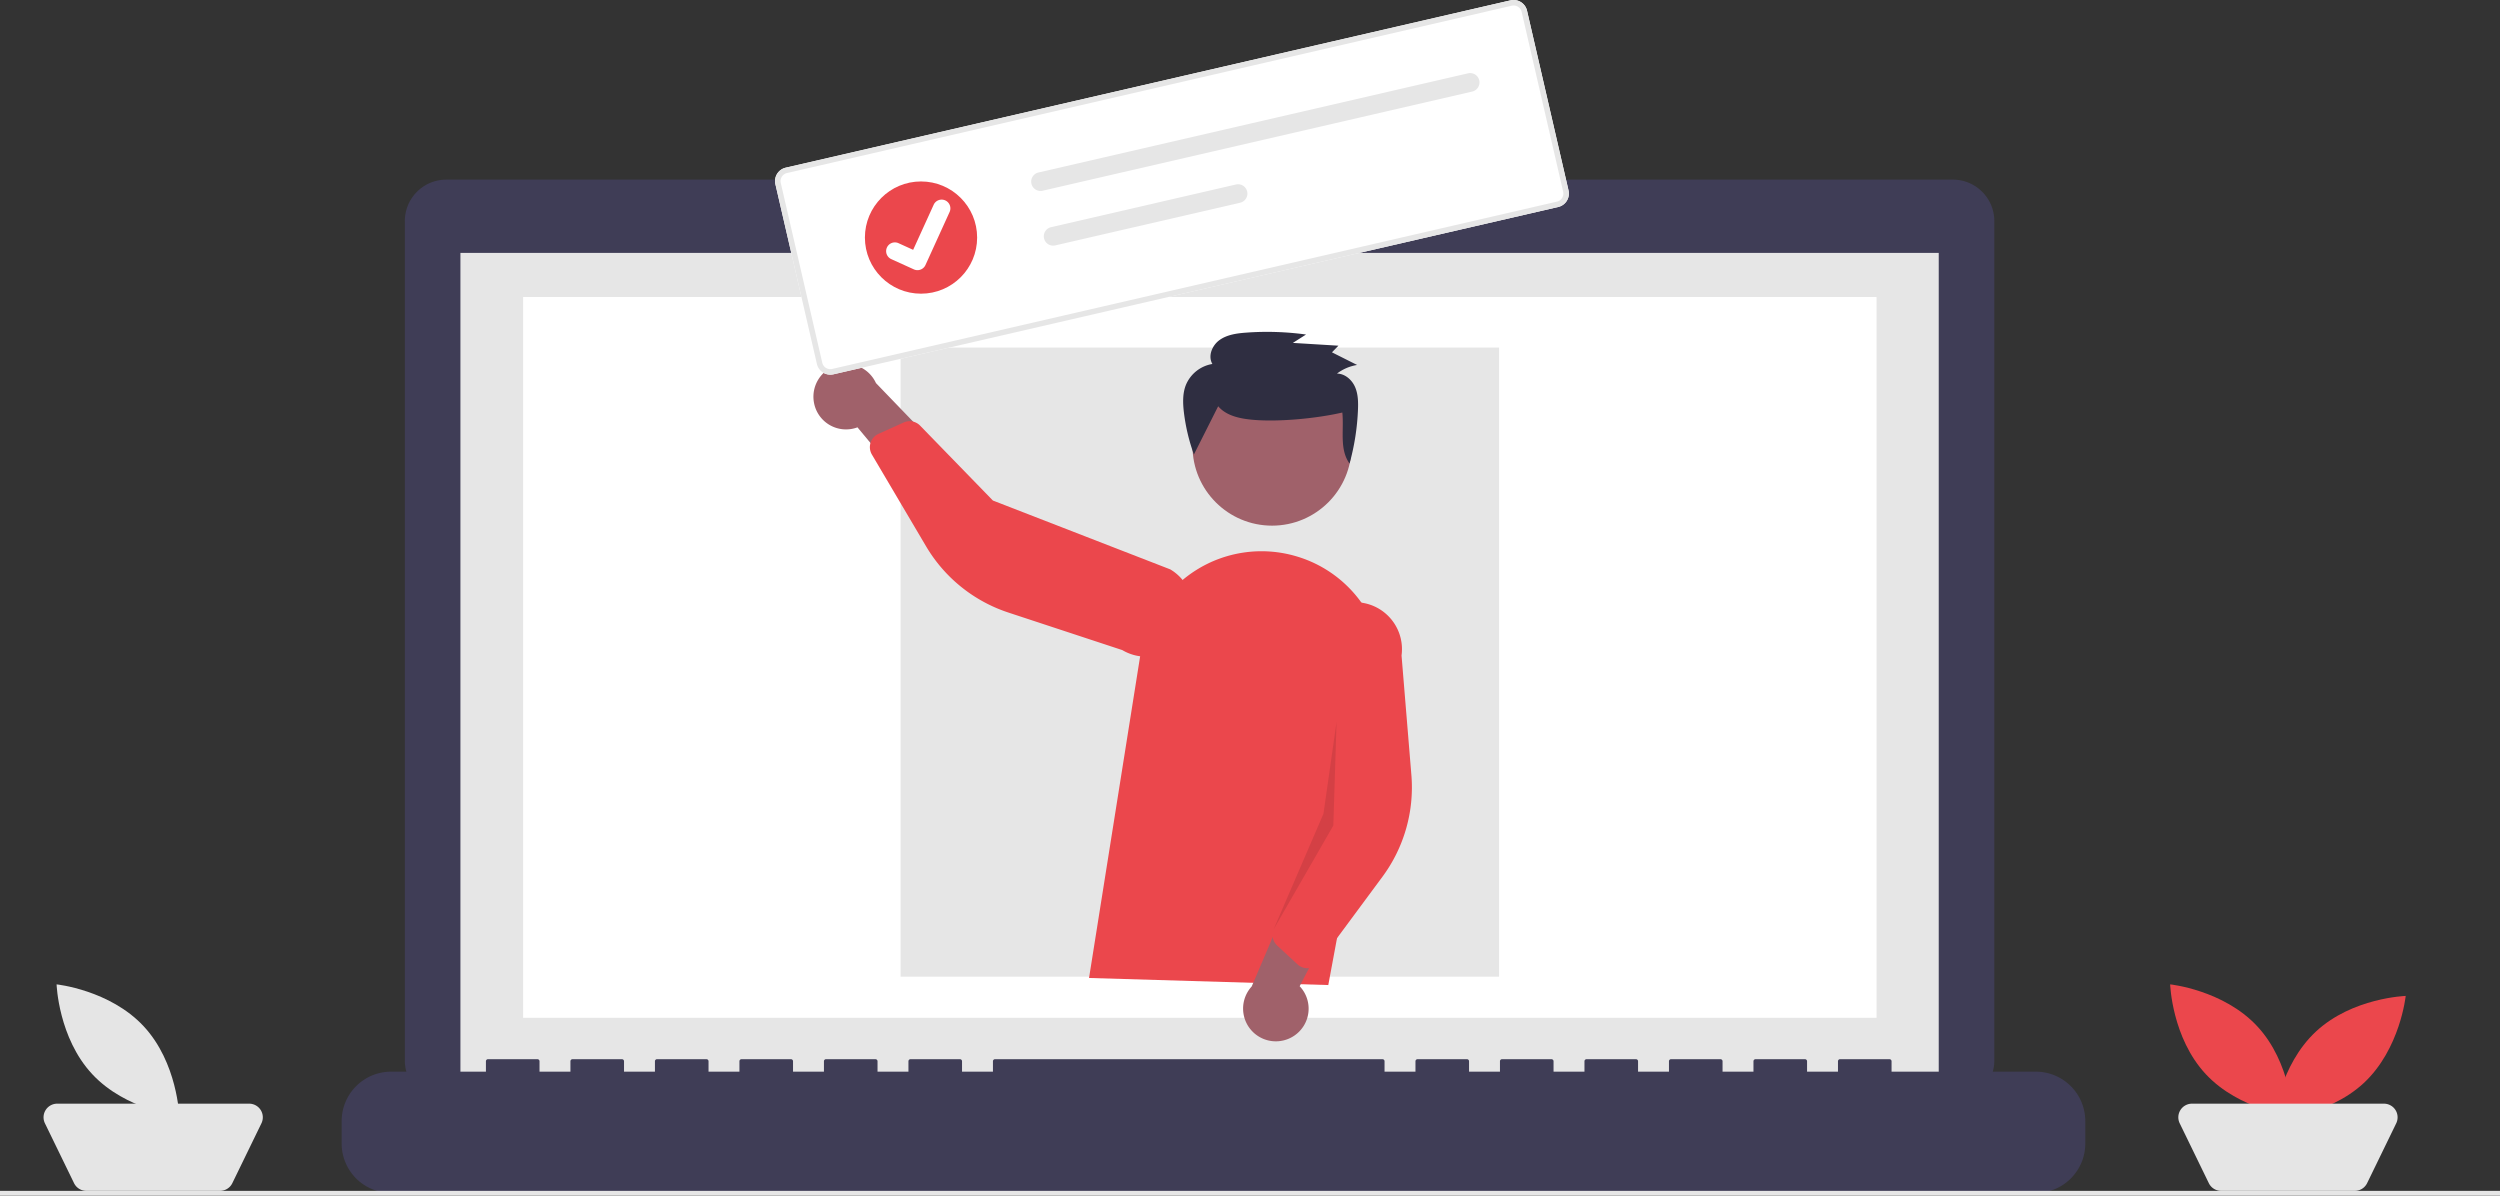 <svg xmlns="http://www.w3.org/2000/svg" data-name="Layer 1" width="1061" height="507.397" viewBox="0 0 1061 507.397" xmlns:xlink="http://www.w3.org/1999/xlink"><rect x="0" y="0" width="1061" height="507.397" fill="#333333" stroke="none"/><path id="f8c762bc-b7e7-4c8e-b73e-f411c620c2bd-268" data-name="Path 765" d="M898.293,272.533H638.123v-5.362H520.152v5.362H258.91a17.6,17.6,0,0,0-17.6,17.6h0v356.25a17.6,17.6,0,0,0,17.6,17.6H898.293a17.6,17.6,0,0,0,17.6-17.6v-356.252A17.6,17.6,0,0,0,898.293,272.533Z" transform="translate(-69.5 -196.301)" fill="#3f3d56"/><rect id="febd0196-f53d-4e2b-8506-d3dc9ab4b723" data-name="Rectangle 125" x="195.406" y="107.332" width="627.391" height="353.913" fill="#e6e6e6"/><rect id="a687e43e-dc25-402c-aff7-aaf80cd82cec" data-name="Rectangle 130" x="222.013" y="126.048" width="574.391" height="305.913" fill="#fff"/><circle id="fb392c0f-c18b-4dca-9f8d-a13ba02e8cd8" data-name="Ellipse 120" cx="508.565" cy="91.246" r="6.435" fill="#eb474c"/><path id="a3b325e1-b438-4eea-a78d-99975bd1014d-269" data-name="Path 766" d="M933.507,651.112H872.278v-4.412a.875.875,0,0,0-.875-.875H850.41a.875.875,0,0,0-.875.875h0v4.412h-13.12v-4.412a.875.875,0,0,0-.875-.875H814.547a.875.875,0,0,0-.875.875h0v4.412h-13.12v-4.412a.875.875,0,0,0-.875-.875H778.684a.875.875,0,0,0-.875.875h0v4.412h-13.12v-4.412a.875.875,0,0,0-.875-.875H742.822a.875.875,0,0,0-.875.875h0v4.412H728.826v-4.412a.875.875,0,0,0-.875-.875H706.959a.875.875,0,0,0-.875.875h0v4.412H692.963v-4.412a.875.875,0,0,0-.875-.875H671.1a.875.875,0,0,0-.875.875h0v4.412H657.1v-4.412a.875.875,0,0,0-.875-.875H491.781a.875.875,0,0,0-.875.875h0v4.412h-13.12v-4.412a.875.875,0,0,0-.875-.875H455.918a.875.875,0,0,0-.875.875h0v4.412h-13.12v-4.412a.875.875,0,0,0-.875-.875H420.056a.875.875,0,0,0-.875.875h0v4.412H406.06v-4.412a.875.875,0,0,0-.875-.875H384.193a.875.875,0,0,0-.875.875h0v4.412H370.2v-4.412a.875.875,0,0,0-.875-.875H348.33a.875.875,0,0,0-.875.875h0v4.412h-13.12v-4.412a.875.875,0,0,0-.875-.875H312.467a.875.875,0,0,0-.875.875h0v4.412h-13.12v-4.412a.875.875,0,0,0-.875-.875H276.6a.875.875,0,0,0-.875.875h0v4.412H235.493a20.993,20.993,0,0,0-20.993,20.993v9.492a20.993,20.993,0,0,0,20.993,20.993H933.507a20.993,20.993,0,0,0,20.993-20.992v-9.492a20.993,20.993,0,0,0-20.993-20.993Z" transform="translate(-69.5 -196.301)" fill="#3f3d56"/><rect id="e8772b6c-5a9b-4fa1-81c9-662ac65893c6" data-name="Rectangle 126" x="382.209" y="147.504" width="254" height="267" fill="#e6e6e6"/><rect id="a87049f2-d9c9-408d-98dd-ac42069ee321" data-name="Rectangle 128" y="505.397" width="1061" height="2" fill="#e6e6e6"/><path id="b307d008-1640-4a06-af2e-4466e39d32c3-270" data-name="Path 776" d="M1027.457,631.834c14.376,15.426,15.119,38.1,15.119,38.1s-22.565-2.338-36.941-17.764-15.119-38.1-15.119-38.1S1013.081,616.408,1027.457,631.834Z" transform="translate(-69.5 -196.301)" fill="#eb474c"/><path id="e6bb151c-e5ac-48bf-b05a-35e8b71544cc-271" data-name="Path 777" d="M1072.714,655.913c-15.426,14.376-38.1,15.119-38.1,15.119s2.338-22.565,17.764-36.941,38.1-15.119,38.1-15.119S1088.141,641.537,1072.714,655.913Z" transform="translate(-69.5 -196.301)" fill="#eb474c"/><path id="e2659c84-c871-46e0-a841-faed920e56d0-272" data-name="Path 778" d="M1068.88,701.698h-56.739a5.8,5.8,0,0,1-5.219-3.265l-12.353-25.393a5.8,5.8,0,0,1,5.219-8.342h81.446a5.8,5.8,0,0,1,5.219,8.342l-12.353,25.394a5.8,5.8,0,0,1-5.219,3.265Z" transform="translate(-69.5 -196.301)" fill="#e5e5e5"/><path id="b4ca1fea-0850-4eee-815e-097d11075e0d-273" data-name="Path 779" d="M130.457,631.834c14.376,15.426,15.119,38.1,15.119,38.1s-22.565-2.338-36.941-17.764-15.119-38.1-15.119-38.1S116.081,616.408,130.457,631.834Z" transform="translate(-69.5 -196.301)" fill="#e5e5e5"/><path id="f6595469-42b3-4592-aaf8-acdcc6d1b7a1-274" data-name="Path 780" d="M162.88,701.698H106.141a5.8,5.8,0,0,1-5.219-3.265l-12.353-25.393a5.8,5.8,0,0,1,5.219-8.342h81.446a5.8,5.8,0,0,1,5.219,8.342L168.1,698.434a5.8,5.8,0,0,1-5.219,3.265Z" transform="translate(-69.5 -196.301)" fill="#e5e5e5"/><circle id="b9fa2d1d-eaff-4f39-9574-6fdb852a47dd" data-name="Ellipse 127" cx="539.856" cy="189.33" r="33.757" fill="#a0616a"/><path id="a3ede095-a03b-477f-a348-b0bb518c525f-275" data-name="Path 803" d="M531.686,611.356l21.8-137.237a52.032,52.032,0,0,1,65.979-41.781h0a51.875,51.875,0,0,1,36.561,59.46l-22.8,122.559Z" transform="translate(-69.5 -196.301)" fill="#eb474c"/><path id="a14f3686-8e71-4892-a260-94847064fbe5-276" data-name="Path 804" d="M618.676,635.911a13.821,13.821,0,0,0,2.4-21.056l22.535-43.639-25.378,2.708-17.509,41.026a13.9,13.9,0,0,0,17.951,20.962Z" transform="translate(-69.5 -196.301)" fill="#a0616a"/><path id="aefe090c-eadc-4acf-b060-d0ae14889076-277" data-name="Path 805" d="M623.502,607.158a6.193,6.193,0,0,1-3.335-1.582l-8.622-7.967a6.205,6.205,0,0,1-1.5-6.946l17.232-40.845-2.445-80.705a19.924,19.924,0,1,1,39.483,5.386h0l4.18,50.733a63.737,63.737,0,0,1-12.284,43.152l-26.873,36.329a6.191,6.191,0,0,1-4.391,2.479A6.121,6.121,0,0,1,623.502,607.158Z" transform="translate(-69.5 -196.301)" fill="#eb474c"/><path id="b24d83c7-6fd4-4d89-b0e2-e143511102b2-278" data-name="Path 806" d="M414.959,367.24a13.821,13.821,0,0,0,18.453,10.421l31.4,37.766,7.4-24.426-30.952-32.119a13.9,13.9,0,0,0-26.3,8.358Z" transform="translate(-69.5 -196.301)" fill="#a0616a"/><path id="a479cb15-9c48-424e-90d4-4868fd6ffd90-279" data-name="Path 807" d="M439.556,382.894a6.194,6.194,0,0,1,2.757-2.454l10.7-4.833a6.205,6.205,0,0,1,6.982,1.327l30.894,31.793,75.272,29.215a19.924,19.924,0,1,1-20.354,34.258h0l-48.347-15.932a63.737,63.737,0,0,1-34.948-28.137l-22.976-38.91a6.192,6.192,0,0,1-.571-5.01,6.126,6.126,0,0,1,.594-1.316Z" transform="translate(-69.5 -196.301)" fill="#eb474c"/><path id="fbb91ec3-afe3-4815-be57-4aca5997223d-280" data-name="Path 808" d="M636.737,502.685l-1.374,43.981-25.319,44,21.141-49.03Z" transform="translate(-69.5 -196.301)" opacity="0.1" style="isolation:isolate"/><path id="b3c0f84b-28f9-45ec-afed-9c3bdf0aec76-281" data-name="Path 696" d="M586.495,368.712c3.482,4.121,9.374,5.283,14.81,5.76,11.039.968,27.091-.6,37.879-3.093.77,7.463-1.329,15.509,3.066,21.648a100.499,100.499,0,0,0,3.571-22.783c.133-3.3.081-6.724-1.262-9.758s-4.272-5.609-7.645-5.636a19.161,19.161,0,0,1,8.547-3.654l-10.68-5.367,2.743-2.816-19.336-1.183,5.6-3.558a121.439,121.439,0,0,0-25.441-.8c-3.94.29-8.06.845-11.252,3.128s-5.037,6.82-3.055,10.172a14.77,14.77,0,0,0-11.256,8.931c-1.423,3.608-1.293,7.616-.854,11.461a81.234,81.234,0,0,0,4.26,18.02" transform="translate(-69.5 -196.301)" fill="#2f2e41"/><path id="a138b9cb-cdfc-4f68-9e32-04b91bb430b4-282" data-name="Path 138" d="M730.805,284.145,423.207,355.16a5.853,5.853,0,0,1-7.011-4.381L398.58,274.477a5.853,5.853,0,0,1,4.381-7.011l307.598-71.015a5.853,5.853,0,0,1,7.011,4.381l17.616,76.302A5.853,5.853,0,0,1,730.805,284.145Z" transform="translate(-69.5 -196.301)" fill="#fff"/><path id="ae469d8c-20b4-445b-a76f-3c35ff3d2f47-283" data-name="Path 138" d="M730.805,284.145,423.207,355.16a5.853,5.853,0,0,1-7.011-4.381L398.58,274.477a5.853,5.853,0,0,1,4.381-7.011l307.598-71.015a5.853,5.853,0,0,1,7.011,4.381l17.616,76.302A5.853,5.853,0,0,1,730.805,284.145ZM403.487,269.745a3.512,3.512,0,0,0-2.629,4.207l17.616,76.302a3.511,3.511,0,0,0,4.207,2.629L730.279,281.868a3.511,3.511,0,0,0,2.629-4.207l-17.616-76.303a3.511,3.511,0,0,0-4.207-2.629Z" transform="translate(-69.5 -196.301)" fill="#e6e6e6"/><path id="b1e356c5-36d3-4e1f-8361-52645d018384-284" data-name="Path 139" d="M510.221,269.509a3.969,3.969,0,1,0,1.772,7.738l.013-.003,182.312-42.09a3.969,3.969,0,0,0-1.786-7.735Z" transform="translate(-69.5 -196.301)" fill="#e6e6e6"/><path id="f47b3ab2-4a63-40b6-b578-ee0e1882dc1b-285" data-name="Path 140" d="M515.578,292.713a3.969,3.969,0,1,0,1.772,7.738l.013-.003,78.449-18.111a3.969,3.969,0,0,0-1.772-7.738l-.013.003Z" transform="translate(-69.5 -196.301)" fill="#e6e6e6"/><g id="ebccd953-b296-4a3a-b6cb-ab9b47d83c6a" data-name="Group 45"><circle id="f502afc0-c552-46f8-b839-9472032a2f9d" data-name="Ellipse 18" cx="390.881" cy="100.823" r="23.814" fill="#eb474c"/><path id="e70683fc-6315-4eed-926a-207d48de8bbe-286" data-name="Path 395" d="M459.711,310.862a3.689,3.689,0,0,1-2.328-.22l-.046-.02-9.582-4.35a3.716,3.716,0,1,1,3.077-6.766l6.209,2.827,8.711-19.14a3.713,3.713,0,0,1,4.917-1.841h0l-.052.125.055-.126a3.717,3.717,0,0,1,1.84,4.918l-10.245,22.516a3.715,3.715,0,0,1-2.553,2.075Z" transform="translate(-69.5 -196.301)" fill="#fff"/></g></svg>